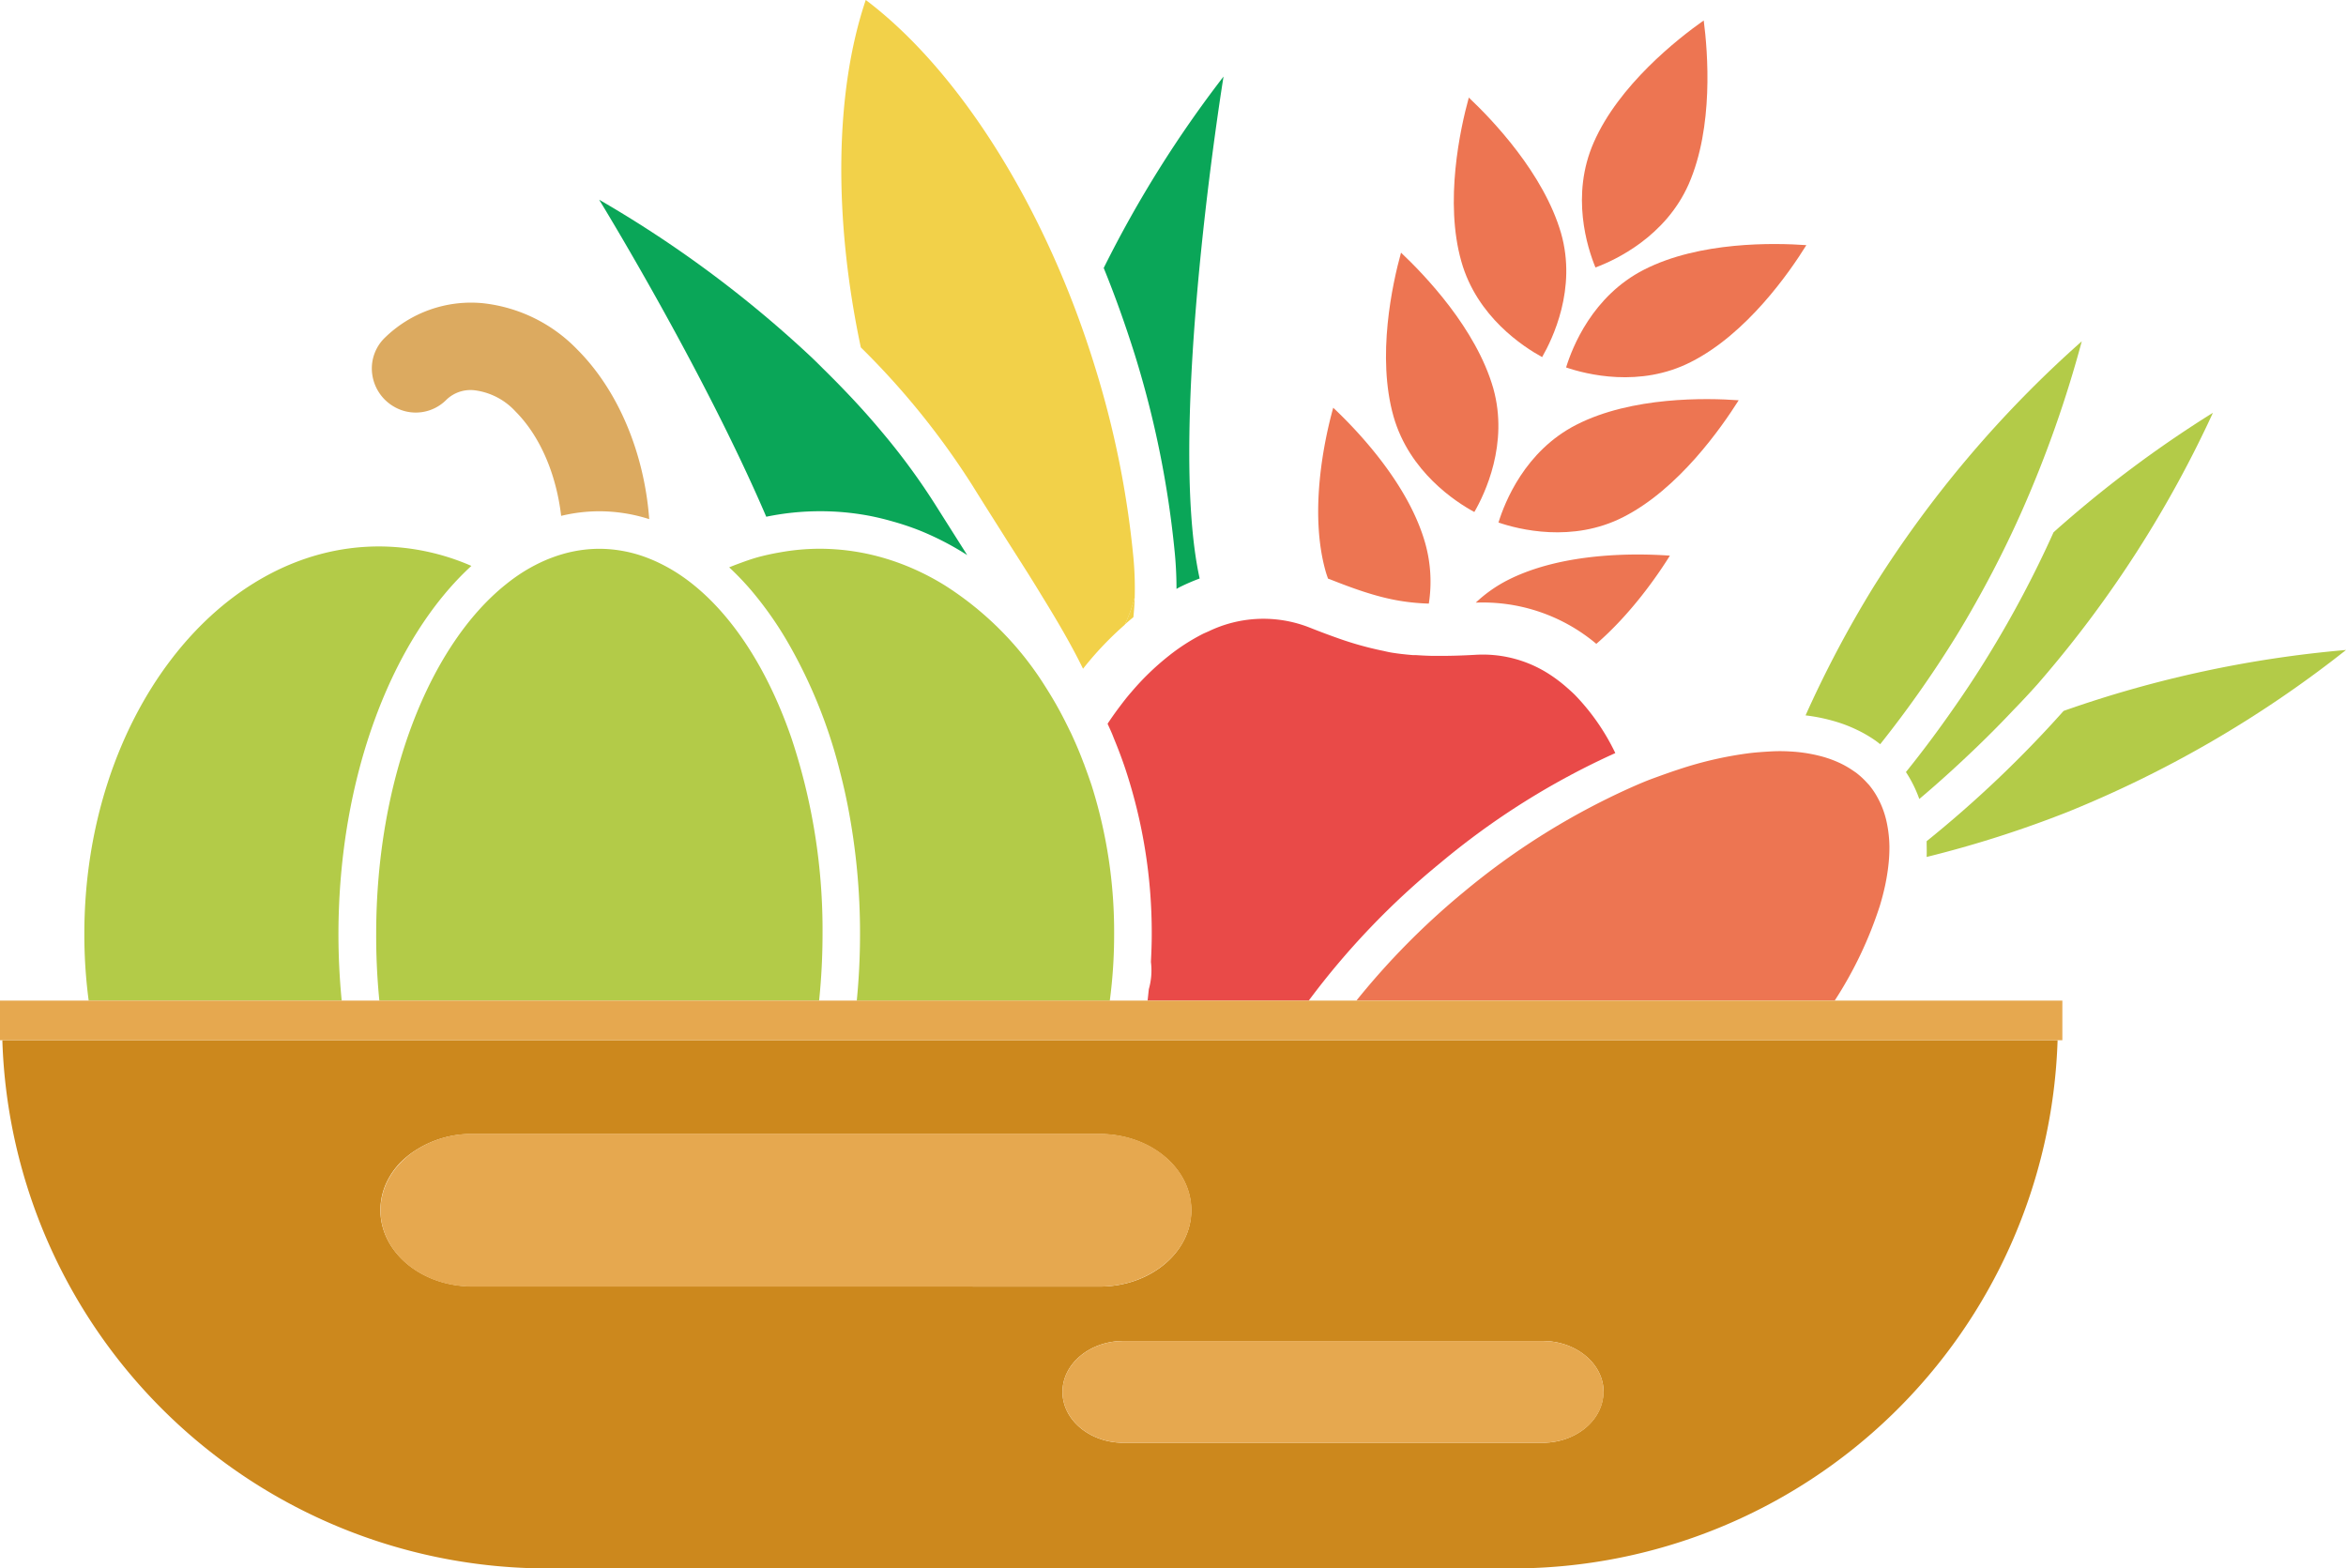 <svg id="레이어_1" data-name="레이어 1" xmlns="http://www.w3.org/2000/svg" viewBox="0 0 540.19 361.16"><defs><style>.cls-1{fill:#f2d149;}.cls-2{fill:#e94a48;}.cls-3{fill:#ed7552;}.cls-4{fill:#dcaa60;}.cls-5{fill:#0aa658;}.cls-6{fill:#b3cb48;}.cls-7{fill:#cc881d;}.cls-8{fill:#e6a84f;}</style></defs><path class="cls-1" d="M57.58,39.54C60.35,43.89,63,48,65.41,52c4.33,7,7.35,12.35,9.62,17a75.94,75.94,0,0,1,9.6-10.12,32.83,32.83,0,0,0,2.3-6.36,76.88,76.88,0,0,0-.31-9.22A217.26,217.26,0,0,0,77.79-.47C66.56-36.95,46.65-68.66,25-85,17.87-63.9,17.53-34.9,23.86-5A179.55,179.55,0,0,1,49.56,26.8C52.28,31.19,55,35.44,57.58,39.54Z" transform="translate(174.35 84.99)"/><path class="cls-1" d="M86.62,57.13c.16-1.5.27-3.05.31-4.66a32.83,32.83,0,0,1-2.3,6.36C85.28,58.26,85.94,57.68,86.62,57.13Z" transform="translate(174.35 84.99)"/><path class="cls-2" d="M188.31,75.05c-.52-.52-1.06-1-1.59-1.47a34.29,34.29,0,0,0-4.16-3.21,28.18,28.18,0,0,0-17.3-4.57c-3,.17-5.77.25-8.46.24h-.61c-1.53,0-3-.08-4.52-.18l-.69,0c-1.69-.14-3.36-.32-5-.59-.77-.13-1.52-.33-2.28-.48A76.76,76.76,0,0,1,133.81,62c-2.21-.78-4.36-1.59-6.35-2.38-.51-.2-1-.39-1.53-.57A29,29,0,0,0,104,60.36c-.46.21-.91.39-1.37.61a46.67,46.67,0,0,0-7.92,5.11,60.46,60.46,0,0,0-8.6,8.34c-1,1.14-1.91,2.33-2.81,3.53s-1.79,2.46-2.62,3.72c.48,1.07,1,2.14,1.4,3.24,1,2.41,1.93,4.86,2.77,7.39a119.89,119.89,0,0,1,6,37.76c0,2.17-.08,4.31-.19,6.45a15.62,15.62,0,0,1-.48,6.26c-.1.88-.18,1.77-.29,2.65H127a178.3,178.3,0,0,1,30.24-31.65,174.89,174.89,0,0,1,40.35-25.35A50.67,50.67,0,0,0,188.31,75.05Z" transform="translate(174.35 84.99)"/><path class="cls-3" d="M186.26-.38c4.57,1.57,17,4.76,28.77-1.27,12.81-6.48,22.63-20.56,26.55-26.89-7.41-.53-24.59-.88-37.36,5.64C192.32-16.84,187.68-5,186.26-.38Z" transform="translate(174.35 84.99)"/><path class="cls-3" d="M180.74-2.76c2.42-4.22,8-15.73,4.37-28.5-4-13.81-15.84-26.16-21.25-31.26-2,7.21-5.63,24-1.72,37.74C165.74-12,176.48-5.1,180.74-2.76Z" transform="translate(174.35 84.99)"/><path class="cls-3" d="M226,7.18c-7.44-.54-24.58-.89-37.36,5.63-11.89,6.06-16.53,17.92-17.95,22.52,4.57,1.57,17,4.76,28.77-1.27C212.19,27.58,222,13.5,226,7.18Z" transform="translate(174.35 84.99)"/><path class="cls-3" d="M165.13,32.91c2.42-4.18,7.94-15.69,4.37-28.46-3.95-13.81-15.84-26.16-21.25-31.26-2,7.21-5.64,23.94-1.72,37.74C150.17,23.67,160.87,30.61,165.13,32.91Z" transform="translate(174.35 84.99)"/><path class="cls-3" d="M165.46,53.78a40.58,40.58,0,0,1,27.76,9.49c8-6.92,14.05-15.68,16.94-20.31-7.44-.54-24.55-.88-37.36,5.64A31.78,31.78,0,0,0,165.46,53.78Z" transform="translate(174.35 84.99)"/><path class="cls-3" d="M154.65,54a32.72,32.72,0,0,0-.8-13.8C150,26.39,138.05,14,132.64,8.9c-2,7.17-5.64,23.94-1.73,37.74.16.56.35,1.08.53,1.61.16.07.32.11.48.17,4.81,1.9,10.39,4,16,4.93A49.37,49.37,0,0,0,154.65,54Z" transform="translate(174.35 84.99)"/><path class="cls-3" d="M214.5-42.61c5.75-13.16,4.41-30.27,3.45-37.67-6.1,4.3-19.56,14.92-25.32,28.08-5.37,12.2-1.46,24.32.39,28.8C197.58-25.08,209.16-30.49,214.5-42.61Z" transform="translate(174.35 84.99)"/><path class="cls-3" d="M260.19,104.89a21.09,21.09,0,0,0-1.59-5c-.17-.37-.36-.74-.55-1.09A17.94,17.94,0,0,0,256.21,96a1.13,1.13,0,0,1-.1-.13c-.18-.22-.38-.4-.56-.61A18.75,18.75,0,0,0,253.11,93c-.18-.14-.37-.26-.56-.39l-.47-.32a21.29,21.29,0,0,0-3.33-1.82,25.67,25.67,0,0,0-4.18-1.42,35.15,35.15,0,0,0-6.73-1c-1.5-.09-3-.1-4.64,0s-3.17.2-4.81.4a86.13,86.13,0,0,0-16.23,3.74c-1.88.61-3.78,1.3-5.71,2s-3.67,1.46-5.54,2.29a166.53,166.53,0,0,0-38.2,23.92,172.62,172.62,0,0,0-24.72,25H248.12a91.68,91.68,0,0,0,10.38-21.81c.48-1.58.88-3.13,1.21-4.65.23-1.08.42-2.15.57-3.19.07-.46.13-.93.18-1.38a36.12,36.12,0,0,0,.25-4.34A28.37,28.37,0,0,0,260.19,104.89Z" transform="translate(174.35 84.99)"/><path class="cls-4" d="M-24.86,34.55C-26,19.3-32,4.94-41.4-4.48a35.52,35.52,0,0,0-21.86-10.7A28.43,28.43,0,0,0-85.84-7.12a9.85,9.85,0,0,0-2.78,8.45,10.18,10.18,0,0,0,5.16,7.42,9.92,9.92,0,0,0,11.9-1.69A8,8,0,0,1-64.92,4.9a15.37,15.37,0,0,1,9.25,4.84c5.67,5.68,9.4,14.42,10.53,24.06a37.49,37.49,0,0,1,8.79-1.06A37.86,37.86,0,0,1-24.86,34.55Z" transform="translate(174.35 84.99)"/><path class="cls-5" d="M107.38-67.36A265.46,265.46,0,0,0,79.79-23.28c2.63,6.44,5,13.11,7.17,20a227.28,227.28,0,0,1,9.2,45.66c.27,2.84.39,5.59.39,8.24.24-.13.47-.28.71-.4,1.53-.76,3.07-1.42,4.62-2C94.24,13.43,107.38-67.36,107.38-67.36Z" transform="translate(174.35 84.99)"/><path class="cls-5" d="M29,14.81q-3.57-4.29-7.34-8.29Q18.4,3.06,15.08-.19c-1-1-2-2-3-2.93A265.86,265.86,0,0,0-36.39-39S-12.58-.23,2.09,34a61.08,61.08,0,0,1,12.29-1.27,60.82,60.82,0,0,1,11.16,1c1.92.36,3.81.82,5.68,1.36a63.35,63.35,0,0,1,6,2,66.72,66.72,0,0,1,11.14,5.74c-2.27-3.59-4.6-7.26-7-11.06A152.81,152.81,0,0,0,29,14.81Z" transform="translate(174.35 84.99)"/><path class="cls-6" d="M300.82,78.71a264.66,264.66,0,0,1-31.54,30c0,1.19.05,2.4,0,3.63A255.13,255.13,0,0,0,301.69,102a261.3,261.3,0,0,0,64.16-37.32A263.43,263.43,0,0,0,300.82,78.71Z" transform="translate(174.35 84.99)"/><path class="cls-6" d="M283.21,66.38c-3,4.89-6.24,9.68-9.59,14.38-1.85,2.59-3.73,5.15-5.68,7.67-1.12,1.47-2.27,2.92-3.43,4.36.38.58.74,1.17,1.08,1.78a29.64,29.64,0,0,1,2,4.42c4.64-3.9,9.12-8,13.46-12.18q4.15-4,8.12-8.21c1.94-2,3.9-4.08,5.76-6.18.32-.36.62-.72.93-1.08a261.86,261.86,0,0,0,39.34-61.28,268,268,0,0,0-36.7,27.52A249.69,249.69,0,0,1,283.21,66.38Z" transform="translate(174.35 84.99)"/><path class="cls-6" d="M253.44,83.17a29.13,29.13,0,0,1,3.81,2.21c.46.31.9.65,1.33,1a255.4,255.4,0,0,0,17.28-24.53c.83-1.33,1.62-2.67,2.41-4,2.92-5,5.58-9.88,8-14.72,1.83-3.64,3.52-7.23,5.07-10.74A267.85,267.85,0,0,0,305-6.4a260.64,260.64,0,0,0-48,56.63A257.13,257.13,0,0,0,241.4,79.74a40.89,40.89,0,0,1,8,1.77A32.68,32.68,0,0,1,253.44,83.17Z" transform="translate(174.35 84.99)"/><path class="cls-6" d="M-65.81,45.32a53.44,53.44,0,0,0-21.27-4.48c-37.41,0-67.85,40-67.85,89.22a115.39,115.39,0,0,0,1,15.36h58.26c-.49-5-.75-10.13-.75-15.36C-96.38,93.75-84,62-65.81,45.32Z" transform="translate(174.35 84.99)"/><path class="cls-6" d="M75.32,91.12c0-.12-.09-.24-.14-.36-.41-1.09-.83-2.17-1.28-3.24s-1.05-2.42-1.6-3.61c-.17-.36-.36-.71-.53-1.07-.84-1.73-1.71-3.42-2.63-5.07a1.28,1.28,0,0,1-.11-.2c-.83-1.47-1.7-2.91-2.59-4.31A74.34,74.34,0,0,0,43.17,49.78,58.91,58.91,0,0,0,36,46a55.64,55.64,0,0,0-6.31-2.34,52.82,52.82,0,0,0-15.27-2.29,51.84,51.84,0,0,0-8.93.79c-1.6.27-3.18.6-4.74,1s-3.09.93-4.6,1.49c-.88.32-1.74.65-2.6,1a65.33,65.33,0,0,1,4.94,5.14A82.4,82.4,0,0,1,7.2,63.18,115.64,115.64,0,0,1,19.14,93c.65,2.51,1.23,5.08,1.74,7.69a153.09,153.09,0,0,1,2.8,29.4c0,5.23-.26,10.35-.75,15.36H81.19a115.39,115.39,0,0,0,1-15.36A111.89,111.89,0,0,0,77,95.84C76.46,94.24,75.9,92.67,75.32,91.12Z" transform="translate(174.35 84.99)"/><path class="cls-6" d="M5.3,78.19C.22,66.08-6.58,56.26-14.49,49.82a43.31,43.31,0,0,0-3.73-2.73,38.94,38.94,0,0,0-4.15-2.35c-.79-.39-1.58-.74-2.38-1.06a31.11,31.11,0,0,0-11.6-2.3,30.64,30.64,0,0,0-8.52,1.24,34.4,34.4,0,0,0-5,1.9,39,39,0,0,0-4.18,2.3,42.6,42.6,0,0,0-3.75,2.7c-17.64,14.06-29.93,44.87-29.93,80.54A151.09,151.09,0,0,0-87,145.42H14.26a151.09,151.09,0,0,0,.79-15.36A139.78,139.78,0,0,0,7.86,84.89C7.06,82.59,6.21,80.35,5.3,78.19Z" transform="translate(174.35 84.99)"/><path class="cls-7" d="M252.59,154.54h-426.4A125.58,125.58,0,0,0-48.31,276.17H173.93a125.59,125.59,0,0,0,125.5-121.63Zm-203,56.68H-65.66a25.11,25.11,0,0,1-4.1-.34c-9.68-1.59-17-8.7-17-17.23a15,15,0,0,1,1.66-6.84,17.19,17.19,0,0,1,2.84-4A19.78,19.78,0,0,1-78.82,180a23.72,23.72,0,0,1,13.16-3.86H78.87a25.86,25.86,0,0,1,2.81.17c9.62,1.07,17.2,7.54,18.16,15.63a14.72,14.72,0,0,1,.11,1.76c0,9.71-9.44,17.57-21.08,17.57H49.63Zm145.26,24.29c0,6.48-6.3,11.73-14.07,11.73H84.36c-7.76,0-14.06-5.25-14.06-11.73h0c0-6.47,6.3-11.72,14.06-11.72h96.46c7.77,0,14.07,5.25,14.07,11.72Z" transform="translate(174.35 84.99)"/><polygon class="cls-8" points="432.69 230.41 427.8 230.41 422.47 230.41 418.34 230.41 387.62 230.41 381.25 230.41 374.84 230.41 312.33 230.41 307.26 230.41 301.32 230.41 264.25 230.41 263.5 230.41 259.9 230.41 257.75 230.41 255.54 230.41 247.57 230.41 241.45 230.41 241.1 230.41 235.79 230.41 234.79 230.41 197.28 230.41 192.94 230.41 188.61 230.41 162.74 230.41 158.38 230.41 154.03 230.41 121.91 230.41 117.55 230.41 113.2 230.41 87.39 230.41 83.05 230.41 78.72 230.41 20.46 230.41 16.09 230.41 11.74 230.41 0 230.41 0 239.53 0.54 239.53 13.24 239.53 17.64 239.53 22.07 239.53 79.89 239.53 84.25 239.53 88.61 239.53 114.69 239.53 119.09 239.53 123.52 239.53 152.39 239.53 156.79 239.53 161.22 239.53 187.39 239.53 191.75 239.53 196.11 239.53 238.41 239.53 245.04 239.53 251.95 239.53 253.93 239.53 258.36 239.53 262.76 239.53 295.16 239.53 300.64 239.53 305.59 239.53 370.46 239.53 377.33 239.53 384 239.53 416.16 239.53 418.34 239.53 421.95 239.53 426.93 239.53 473.77 239.53 474.88 239.53 474.88 230.41 432.69 230.41"/><path class="cls-8" d="M100,193.65a14.72,14.72,0,0,0-.11-1.76c-1-8.09-8.54-14.56-18.16-15.63a25.86,25.86,0,0,0-2.81-.17H-65.66A23.72,23.72,0,0,0-78.82,180a19.78,19.78,0,0,0-3.41,2.87,17.19,17.19,0,0,0-2.84,4,15,15,0,0,0-1.66,6.84c0,8.53,7.29,15.64,17,17.23a25.11,25.11,0,0,0,4.1.34H78.87C90.51,211.22,100,203.36,100,193.65Z" transform="translate(174.35 84.99)"/><path class="cls-8" d="M180.82,223.79H84.36c-7.76,0-14.06,5.25-14.06,11.72h0c0,6.48,6.3,11.73,14.06,11.73h96.46c7.77,0,14.07-5.25,14.07-11.73h0C194.89,229,188.59,223.79,180.82,223.79Z" transform="translate(174.35 84.99)"/></svg>